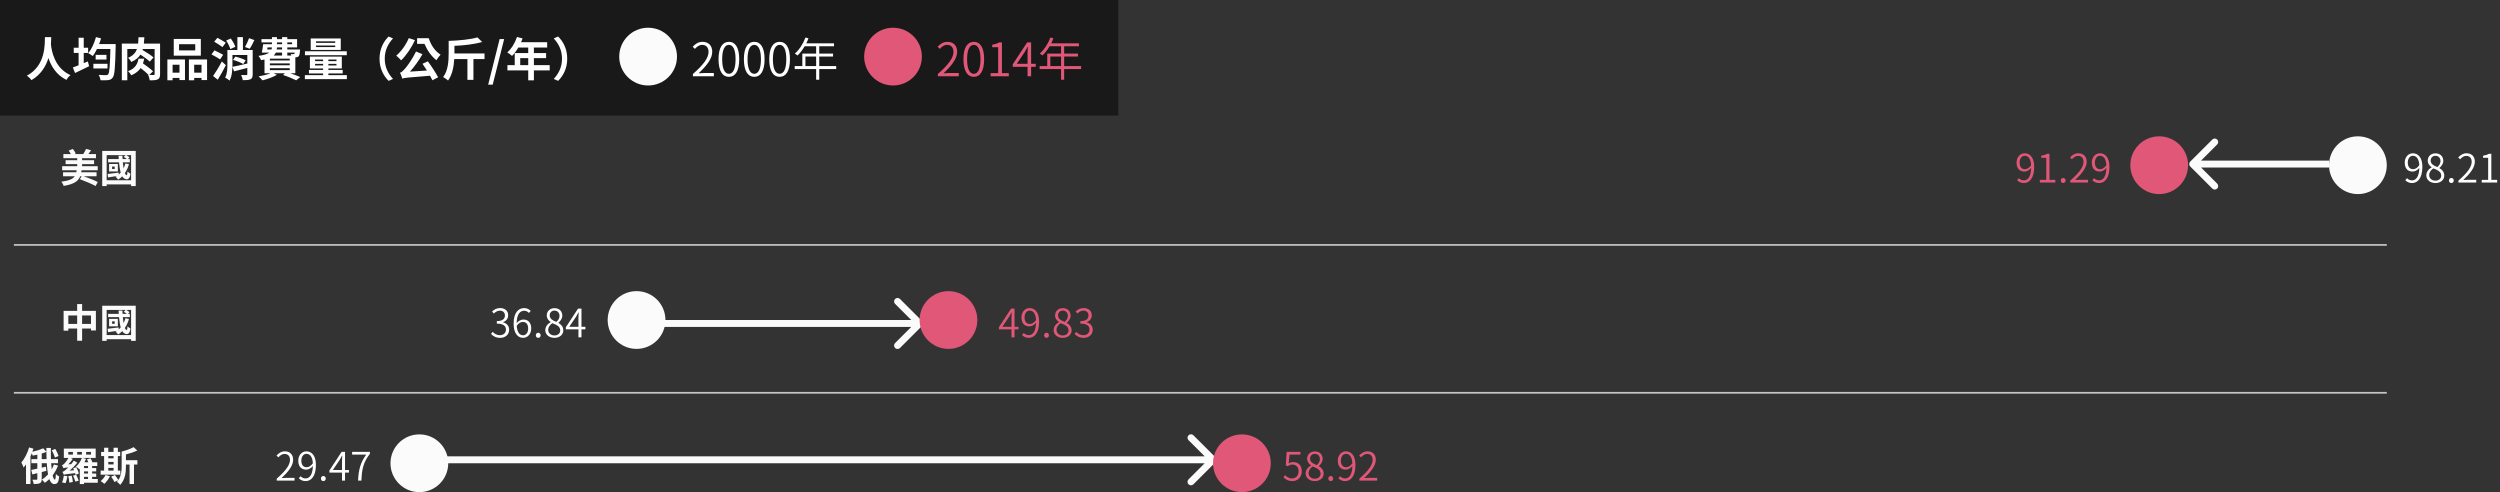 <svg width="1082" height="213" viewBox="0 0 1082 213" fill="none" xmlns="http://www.w3.org/2000/svg">
<rect x="0" y="0" width="1082" height="213" fill="#333333" stroke="none"/>
<rect width="484" height="50" fill="black" fill-opacity="0.5"/>
<path d="M19.44 16.08C19.36 19.46 19.74 28.42 11.62 32.76C12.42 33.3 13.18 34.06 13.6 34.7C17.76 32.26 19.86 28.64 20.96 25.12C22.12 28.56 24.34 32.46 28.78 34.58C29.1 33.9 29.78 33.1 30.52 32.52C23.54 29.44 22.32 21.9 22.04 19.2C22.12 18 22.16 16.92 22.18 16.08H19.44ZM36.24 27.32V22.92H38.14V20.66H36.24V16.32H34.02V20.66H31.92V22.92H34.02V28.26C33.06 28.62 32.22 28.96 31.52 29.2L32.48 31.6C34.28 30.76 36.5 29.7 38.58 28.66L38.02 26.58L36.24 27.32ZM40.42 29.64H46.52V27.6H40.42V29.64ZM41.4 23.74V25.78H46.08V23.74H41.4ZM50.06 19.06H42.9C43.22 18.24 43.5 17.44 43.74 16.6L41.54 16.06C40.82 18.66 39.62 21.34 38.18 23C38.74 23.28 39.72 23.9 40.16 24.26C40.78 23.42 41.4 22.4 41.96 21.22H47.78C47.6 28.36 47.4 31.56 46.78 32.2C46.54 32.46 46.32 32.52 45.92 32.52C45.34 32.52 44.1 32.52 42.68 32.4C43.12 33.06 43.46 34.08 43.5 34.72C44.7 34.76 46.02 34.78 46.8 34.68C47.64 34.56 48.24 34.32 48.82 33.52C49.62 32.42 49.84 29.28 50.06 20.2V19.06ZM69.28 18.88H62.26C62.36 18 62.42 17.1 62.48 16.12H59.94C59.9 17.12 59.86 18.02 59.76 18.88H52.72V34.74H55.1V21.2H59.26C58.7 22.84 57.58 24.12 55.4 25.04C55.92 25.44 56.56 26.26 56.82 26.82C58.7 26 59.94 24.94 60.78 23.64C62.28 24.6 63.94 25.82 64.82 26.66L66.44 24.84C65.4 23.92 63.3 22.56 61.68 21.64C61.72 21.5 61.76 21.36 61.8 21.2H66.92V32.02C66.92 32.36 66.82 32.44 66.5 32.46C66.22 32.46 65.42 32.46 64.58 32.42L66.24 30.86C65.28 29.9 63.34 28.44 61.88 27.44C62.12 26.76 62.28 26.06 62.42 25.38H59.96C59.56 27.38 58.82 29.54 55.42 30.8C55.92 31.22 56.54 32.04 56.8 32.6C58.78 31.76 60.04 30.68 60.88 29.46C62.12 30.44 63.52 31.58 64.3 32.42L64.1 32.4C64.42 33.06 64.74 34.1 64.82 34.78C66.4 34.78 67.54 34.74 68.28 34.34C69.06 33.96 69.28 33.28 69.28 32.08V18.88ZM84.5 21.82H77.5V19.12H84.5V21.82ZM86.92 16.84H75.2V24.08H86.92V16.84ZM77.68 28.02V31.46H74.7V28.02H77.68ZM72.44 34.74H74.7V33.74H77.68V34.64H80.06V25.74H72.44V34.74ZM84.04 31.46V28.02H87.22V31.46H84.04ZM81.76 25.74V34.74H84.04V33.74H87.22V34.66H89.62V25.74H81.76ZM107.78 16.52C107.38 17.72 106.62 19.32 106.04 20.34L108.1 21.1C108.7 20.16 109.46 18.74 110.1 17.34L107.78 16.52ZM101.84 20.26C101.54 19.22 100.68 17.76 99.88 16.66L97.88 17.54C98.66 18.7 99.44 20.26 99.68 21.24L101.84 20.26ZM97.72 18.48C96.88 17.9 95.2 16.96 94.1 16.36L92.7 18.04C93.84 18.72 95.5 19.74 96.28 20.38L97.72 18.48ZM96.58 23.72C95.7 23.18 93.92 22.32 92.82 21.78L91.52 23.54C92.72 24.18 94.44 25.12 95.26 25.7L96.58 23.72ZM96 26.6C94.82 28.92 93.3 31.4 92.22 32.9L94.24 34.5C95.44 32.56 96.7 30.28 97.76 28.2L96 26.6ZM109.36 21.64H105.14V16.06H102.74V21.64H98.42V27.8C98.42 29.68 98.36 31.96 97.44 33.58C97.96 33.82 98.94 34.5 99.34 34.88C100.44 33.04 100.6 30.04 100.6 27.8V23.8H107.04V27.5C104.68 28.06 102.26 28.6 100.6 28.92L101.3 30.88C102.96 30.46 105.04 29.94 107.04 29.4V32.14C107.04 32.4 106.94 32.48 106.64 32.5C106.32 32.52 105.28 32.52 104.36 32.46C104.68 33.08 105 34.06 105.08 34.7C106.58 34.7 107.66 34.66 108.4 34.3C109.16 33.92 109.36 33.32 109.36 32.16V21.64ZM100.88 25.94C102.38 26.34 104.32 27.12 105.3 27.72L106.32 26.1C105.3 25.52 103.34 24.84 101.84 24.5L100.88 25.94ZM116.8 29.52H125.4V30.36H116.8V29.52ZM122.08 22.78V24.04H118.44C118.84 23.66 119.16 23.24 119.38 22.78H122.08ZM115.78 20.52H117.68C117.66 20.82 117.62 21.12 117.54 21.4H115.64L115.78 20.52ZM119.86 18.34H122.08V19.14H119.86V18.34ZM126.42 18.34V19.14H124.34V18.34H126.42ZM122.08 21.4H119.78C119.82 21.12 119.84 20.82 119.86 20.52H122.08V21.4ZM127.52 22.78C127.5 23.06 127.44 23.22 127.38 23.32C127.26 23.44 127.14 23.44 126.96 23.44C126.74 23.46 126.32 23.44 125.84 23.38C125.96 23.56 126.04 23.8 126.12 24.04H124.34V22.78H127.52ZM125.4 27.44V28.26H116.8V27.44H125.4ZM125.4 25.38V26.18H116.8V25.38H125.4ZM127.82 31.7V24.82C127.94 24.82 128.06 24.8 128.14 24.8C128.58 24.78 129 24.64 129.28 24.32C129.62 23.96 129.74 23.26 129.84 22.02C129.84 21.78 129.86 21.4 129.86 21.4H124.34V20.52H128.58V16.94H124.34V16.06H122.08V16.94H119.86V16.06H117.7V16.94H113.16V18.34H117.7V19.14H113.88C113.76 20.32 113.52 21.78 113.3 22.78H116.52C115.66 23.4 114.24 23.88 111.86 24.18C112.24 24.62 112.8 25.52 113 26.04C113.52 25.96 114.02 25.86 114.48 25.76V31.7H117.1C115.68 32.3 113.7 32.76 111.88 33.06C112.4 33.46 113.24 34.32 113.6 34.78C115.64 34.28 118.22 33.36 119.86 32.38L118.4 31.7H123.28L122.52 32.46C124.68 33.16 126.92 34.12 128.2 34.76L129.94 33.34C128.88 32.86 127.26 32.26 125.62 31.7H127.82ZM145.08 18.54H136.78V17.9H145.08V18.54ZM145.08 20.38H136.78V19.72H145.08V20.38ZM147.48 16.66H134.48V21.6H147.48V16.66ZM150.08 22.2H131.98V23.9H150.08V22.2ZM136.36 28.34V27.64H139.84V28.34H136.36ZM136.36 25.76H139.84V26.46H136.36V25.76ZM145.62 26.46H142.12V25.76H145.62V26.46ZM145.62 28.34H142.12V27.64H145.62V28.34ZM142.12 32.52V31.8H148.32V30.26H142.12V29.62H147.94V24.5H134.12V29.62H139.84V30.26H133.72V31.8H139.84V32.52H131.94V34.24H150.12V32.52H142.12ZM168.2 35L170.1 34.16C168.1 32 166.52 29.24 166.52 25.4C166.52 21.56 168.1 18.8 170.1 16.64L168.2 15.8C166.04 17.92 164.26 21.12 164.26 25.4C164.26 29.68 166.04 32.88 168.2 35ZM180.52 16.54V19H183.72C184.84 21.64 186.62 24.32 188.9 26.06C189.3 25.32 190.16 24.18 190.7 23.66C188.24 22.16 186.42 19.34 185.56 16.54H180.52ZM176.92 16.5C175.72 19.4 173.62 22.3 171.5 24.08C172.1 24.56 173.16 25.6 173.62 26.12C175.78 24.02 178.12 20.64 179.58 17.36L176.92 16.5ZM182.86 27.6C183.48 28.48 184.14 29.52 184.78 30.52L177.44 31C179.38 28.84 181.3 26.16 182.84 23.46L180.06 22.3C178.48 25.62 175.98 29.02 175.14 29.88C174.34 30.76 173.8 31.3 173.14 31.48C173.5 32.18 173.96 33.52 174.12 34.02C175.1 33.66 176.46 33.54 186.12 32.78C186.54 33.5 186.9 34.16 187.16 34.74L189.62 33.44C188.64 31.58 186.8 28.74 185.18 26.54L182.86 27.6ZM209.7 23.14H196.68V23.1V19.84C200.84 19.66 205.34 19.16 208.68 18.16L206.64 16.18C203.68 17.06 198.68 17.56 194.18 17.7V23.08C194.18 26.16 194 30.46 191.8 33.36C192.4 33.64 193.46 34.4 193.92 34.84C195.78 32.38 196.42 28.68 196.6 25.56H202.3V34.56H204.9V25.56H209.7V23.14ZM211.28 36.64H213.24L218.2 16.9H216.24L211.28 36.64ZM225.154 28.2V25.16H228.614V28.2H225.154ZM237.914 28.2H231.074V25.16H236.354V22.96H231.074V20.56H236.814V18.26H225.514C225.774 17.72 225.994 17.18 226.174 16.62L223.754 16C222.894 18.58 221.354 21.14 219.554 22.66C220.134 23 221.154 23.8 221.614 24.2C222.554 23.26 223.514 21.98 224.334 20.56H228.614V22.96H222.774V28.2H219.614V30.48H228.614V34.76H231.074V30.48H237.914V28.2ZM241.554 15.8L239.654 16.64C241.654 18.8 243.234 21.56 243.234 25.4C243.234 29.24 241.654 32 239.654 34.16L241.554 35C243.714 32.88 245.494 29.68 245.494 25.4C245.494 21.12 243.714 17.92 241.554 15.8Z" fill="white"/>
<path d="M6 106H1033" stroke="#C4C4C4" stroke-width="0.75"/>
<path d="M6 170H1033" stroke="#C4C4C4" stroke-width="0.75"/>
<path d="M41.793 76.28V74.563H35.163C35.214 74.274 35.265 73.985 35.299 73.679H42.286V71.928H35.52V71.027H40.722V69.327H35.52V68.46H41.538V66.675H38.274C38.648 66.182 39.039 65.621 39.413 65.026L37.237 64.465C36.965 65.128 36.455 66.012 36.03 66.675H32.29L32.783 66.454C32.562 65.876 32.035 65.06 31.508 64.465L29.706 65.179C30.046 65.621 30.403 66.165 30.658 66.675H27.428V68.46H33.429V69.327H28.397V71.027H33.429V71.928H26.901V73.679H33.157C33.123 73.985 33.072 74.291 33.021 74.563H27.292V76.28H32.358C31.559 77.419 29.961 78.184 26.544 78.643C26.935 79.068 27.411 79.918 27.547 80.462C32.086 79.714 33.905 78.371 34.721 76.28H35.333L34.568 77.555C36.761 78.354 39.872 79.663 41.368 80.513L42.32 78.779C40.909 78.031 38.223 76.994 36.183 76.28H41.793ZM49.647 73.152H48.508V72.064H49.647V73.152ZM51.007 70.993H47.216V74.223H51.007V70.993ZM46.162 78.014V67.134H54.373L53.574 67.933C54.016 68.171 54.526 68.528 54.883 68.834H53.047C53.013 68.358 52.996 67.882 52.979 67.389H51.313C51.347 67.882 51.364 68.358 51.398 68.834H46.791V70.262H51.517C51.67 71.945 51.891 73.492 52.248 74.716C51.976 75.022 51.704 75.311 51.398 75.566L51.364 74.716C49.596 74.954 47.828 75.158 46.587 75.294L46.774 76.773C47.896 76.586 49.222 76.399 50.582 76.195C50.412 76.314 50.225 76.433 50.038 76.535C50.378 76.807 50.922 77.453 51.143 77.759C51.789 77.351 52.367 76.858 52.911 76.314C53.251 76.875 53.676 77.266 54.186 77.436C55.308 77.946 56.192 77.3 56.464 75.209C56.124 75.022 55.512 74.563 55.206 74.257C55.138 75.243 55.002 75.906 54.815 75.838C54.509 75.77 54.254 75.447 54.033 74.937C54.798 73.815 55.41 72.523 55.818 71.044L54.271 70.738C54.067 71.503 53.812 72.2 53.472 72.863C53.336 72.098 53.234 71.214 53.149 70.262H56.192V68.834H55.376L56.056 68.12C55.75 67.797 55.172 67.406 54.628 67.134H56.736V78.014H46.162ZM44.241 65.315V80.53H46.162V79.816H56.736V80.53H58.742V65.315H44.241Z" fill="#FBFBFB"/>
<path d="M35.537 140.186V136.531H39.379V140.186H35.537ZM29.57 140.186V136.531H33.395V140.186H29.57ZM35.537 134.542V131.601H33.395V134.542H27.53V143.11H29.57V142.175H33.395V147.479H35.537V142.175H39.379V143.025H41.504V134.542H35.537ZM49.647 140.152H48.508V139.064H49.647V140.152ZM51.007 137.993H47.216V141.223H51.007V137.993ZM46.162 145.014V134.134H54.373L53.574 134.933C54.016 135.171 54.526 135.528 54.883 135.834H53.047C53.013 135.358 52.996 134.882 52.979 134.389H51.313C51.347 134.882 51.364 135.358 51.398 135.834H46.791V137.262H51.517C51.67 138.945 51.891 140.492 52.248 141.716C51.976 142.022 51.704 142.311 51.398 142.566L51.364 141.716C49.596 141.954 47.828 142.158 46.587 142.294L46.774 143.773C47.896 143.586 49.222 143.399 50.582 143.195C50.412 143.314 50.225 143.433 50.038 143.535C50.378 143.807 50.922 144.453 51.143 144.759C51.789 144.351 52.367 143.858 52.911 143.314C53.251 143.875 53.676 144.266 54.186 144.436C55.308 144.946 56.192 144.3 56.464 142.209C56.124 142.022 55.512 141.563 55.206 141.257C55.138 142.243 55.002 142.906 54.815 142.838C54.509 142.77 54.254 142.447 54.033 141.937C54.798 140.815 55.41 139.523 55.818 138.044L54.271 137.738C54.067 138.503 53.812 139.2 53.472 139.863C53.336 139.098 53.234 138.214 53.149 137.262H56.192V135.834H55.376L56.056 135.12C55.75 134.797 55.172 134.406 54.628 134.134H56.736V145.014H46.162ZM44.241 132.315V147.53H46.162V146.816H56.736V147.53H58.742V132.315H44.241Z" fill="#FBFBFB"/>
<path d="M25.354 197.341C25.116 196.525 24.504 195.233 23.926 194.281L22.447 194.876C22.974 195.879 23.569 197.222 23.79 198.038L25.354 197.341ZM18.061 198.718V196.27C18.775 196.083 19.472 195.845 20.084 195.573C20.084 196.627 20.118 197.698 20.152 198.718H18.061ZM23.331 201.047C23.059 201.761 22.753 202.475 22.379 203.121C22.277 202.322 22.209 201.421 22.141 200.469H25.099V198.718H22.056C22.005 197.171 21.988 195.505 22.022 193.856H20.067C20.067 194.417 20.067 194.961 20.084 195.505L18.673 194.009C17.517 194.57 15.715 195.148 13.998 195.539C14.168 195.08 14.321 194.621 14.474 194.196L12.604 193.635C11.873 196.134 10.615 198.599 9.238 200.18C9.561 200.724 10.071 201.88 10.224 202.373C10.564 201.948 10.921 201.489 11.261 200.996V209.462H13.182V197.511C13.386 197.052 13.59 196.593 13.777 196.134C13.93 196.491 14.066 196.899 14.134 197.188C14.797 197.069 15.46 196.933 16.157 196.78V198.718H13.59V200.469H16.157V202.832C15.171 203.053 14.27 203.24 13.539 203.393L13.998 205.331C14.661 205.178 15.392 204.991 16.157 204.787V207.303C16.157 207.558 16.072 207.626 15.817 207.626C15.562 207.643 14.78 207.643 14.015 207.626C14.27 208.136 14.525 208.952 14.593 209.479C15.817 209.479 16.684 209.411 17.262 209.105C17.874 208.799 18.061 208.323 18.061 207.337V204.294C18.724 204.124 19.421 203.954 20.067 203.784L19.863 201.982L18.061 202.407V200.469H20.237C20.339 202.271 20.526 203.937 20.798 205.331C19.999 206.198 19.098 206.963 18.112 207.558C18.503 207.881 19.132 208.595 19.387 208.969C20.067 208.51 20.73 207.966 21.342 207.354C21.835 208.68 22.532 209.496 23.484 209.496C24.827 209.496 25.354 208.799 25.626 206.215C25.167 206.011 24.555 205.569 24.181 205.127C24.13 206.844 23.977 207.575 23.739 207.575C23.365 207.575 23.042 206.878 22.787 205.705C23.739 204.464 24.538 203.036 25.116 201.489L23.331 201.047ZM27.615 205.875C27.479 206.912 27.241 208.051 26.816 208.765C27.241 208.85 27.989 209.003 28.363 209.122C28.703 208.374 29.026 207.201 29.179 206.096L27.615 205.875ZM29.553 206.096C29.791 206.98 29.978 208.136 29.978 208.884L31.525 208.612C31.491 207.864 31.287 206.725 31.015 205.841L29.553 206.096ZM31.593 205.824C32.001 206.64 32.409 207.728 32.579 208.425L34.041 208.068C33.854 207.354 33.412 206.3 32.987 205.518L31.593 205.824ZM36.37 206.385H38.104V207.32H36.37V206.385ZM38.104 202.577H36.37V201.676H38.104V202.577ZM38.104 204.94H36.37V204.022H38.104V204.94ZM33.412 195.607H35.452V196.763H33.412V195.607ZM31.559 196.763H29.57V195.607H31.559V196.763ZM37.288 195.607H39.379V196.763H37.288V195.607ZM42.32 207.32H39.872V206.385H41.64V204.94H39.872V204.022H41.64V202.577H39.872V201.676H42.099V200.078H39.991C39.804 199.5 39.498 198.871 39.192 198.327L37.645 198.786C37.849 199.177 38.036 199.636 38.206 200.078H36.557C36.812 199.585 37.05 199.092 37.237 198.582L35.707 198.208H41.419V194.162H27.632V198.208H29.604C28.975 199.33 28.108 200.418 27.802 200.707C27.445 201.047 27.156 201.268 26.833 201.319C27.054 201.676 27.36 202.322 27.462 202.611C27.751 202.509 28.159 202.424 29.553 202.305C29.043 202.815 28.618 203.189 28.397 203.376C27.853 203.835 27.445 204.141 27.003 204.209C27.224 204.566 27.53 205.212 27.615 205.484C28.057 205.314 28.72 205.195 32.511 204.77C32.596 205.042 32.664 205.314 32.698 205.535L34.109 204.974C33.973 204.226 33.48 203.07 33.004 202.186L31.678 202.662C31.797 202.934 31.933 203.206 32.052 203.512L30.131 203.699C31.372 202.645 32.545 201.421 33.446 200.231L31.933 199.364C31.627 199.891 31.219 200.401 30.811 200.894L29.587 200.962C30.301 200.231 30.981 199.381 31.491 198.582L30.59 198.208H35.435C34.891 199.636 33.956 201.047 32.868 201.965C33.293 202.22 34.024 202.764 34.364 203.087L34.534 202.917V209.496H36.37V208.935H42.32V207.32ZM46.876 202.526H49.154V203.682H46.876V202.526ZM49.154 197.375V198.378H46.876V197.375H49.154ZM46.876 199.925H49.154V200.979H46.876V199.925ZM52.078 203.682H51.007V197.375H52.01V195.607H51.007V193.788H49.154V195.607H46.876V193.788H45.057V195.607H43.765V197.375H45.057V203.682H43.561V205.45H52.078V203.682ZM45.686 205.569C45.227 206.538 44.394 207.575 43.561 208.221C44.02 208.493 44.802 209.071 45.159 209.411C46.026 208.612 47.012 207.337 47.573 206.113L45.686 205.569ZM59.456 199.177H54.509V196.678C56.226 196.253 58.011 195.658 59.422 194.961L57.807 193.516C56.583 194.247 54.526 194.961 52.656 195.437V201.608C52.656 203.767 52.469 205.892 51.228 207.745C50.905 207.133 50.242 206.249 49.732 205.586L48.117 206.334C48.627 207.031 49.273 208.017 49.545 208.629L51.177 207.83C51.007 208.068 50.82 208.306 50.616 208.544C51.075 208.867 51.704 209.411 52.027 209.853C54.152 207.541 54.509 204.736 54.509 201.608V201.047H56.073V209.462H57.994V201.047H59.456V199.177Z" fill="#FBFBFB"/>
<circle cx="1020.5" cy="71.5" r="12.5" fill="#FBFBFB"/>
<circle cx="275.5" cy="138.5" r="12.5" fill="#FBFBFB"/>
<circle cx="280.5" cy="24.5" r="12.5" fill="#FBFBFB"/>
<circle cx="386.5" cy="24.5" r="12.5" fill="#E05778"/>
<circle cx="181.5" cy="200.5" r="12.5" fill="#FBFBFB"/>
<path d="M947.939 69.939C947.354 70.525 947.354 71.475 947.939 72.061L957.485 81.607C958.071 82.192 959.021 82.192 959.607 81.607C960.192 81.021 960.192 80.071 959.607 79.485L951.121 71L959.607 62.515C960.192 61.929 960.192 60.979 959.607 60.393C959.021 59.808 958.071 59.808 957.485 60.393L947.939 69.939ZM1008 69.5L949 69.5V72.5L1008 72.5V69.5Z" fill="#FBFBFB"/>
<path d="M399.061 141.061C399.646 140.475 399.646 139.525 399.061 138.939L389.515 129.393C388.929 128.808 387.979 128.808 387.393 129.393C386.808 129.979 386.808 130.929 387.393 131.515L395.879 140L387.393 148.485C386.808 149.071 386.808 150.021 387.393 150.607C387.979 151.192 388.929 151.192 389.515 150.607L399.061 141.061ZM272 141.5L398 141.5L398 138.5L272 138.5L272 141.5Z" fill="#FBFBFB"/>
<path d="M526.061 200.061C526.646 199.475 526.646 198.525 526.061 197.939L516.515 188.393C515.929 187.808 514.979 187.808 514.393 188.393C513.808 188.979 513.808 189.929 514.393 190.515L522.879 199L514.393 207.485C513.808 208.071 513.808 209.021 514.393 209.607C514.979 210.192 515.929 210.192 516.515 209.607L526.061 200.061ZM178 200.5L525 200.5V197.5L178 197.5V200.5Z" fill="#FBFBFB"/>
<circle cx="934.5" cy="71.5" r="12.5" fill="#E05778"/>
<circle cx="410.5" cy="138.5" r="12.5" fill="#E05778"/>
<circle cx="537.5" cy="200.5" r="12.5" fill="#E05778"/>
<path d="M119.765 208H127.466V206.81H123.896C123.267 206.81 122.519 206.844 121.856 206.912C124.899 204.056 126.871 201.489 126.871 198.973C126.871 196.763 125.511 195.335 123.301 195.335C121.754 195.335 120.683 196.066 119.68 197.154L120.496 197.936C121.21 197.103 122.111 196.457 123.148 196.457C124.746 196.457 125.511 197.562 125.511 199.024C125.511 201.183 123.743 203.699 119.765 207.167V208ZM132.716 202.22C131.169 202.22 130.421 201.064 130.421 199.347C130.421 197.613 131.356 196.423 132.597 196.423C134.28 196.423 135.266 197.902 135.402 200.503C134.535 201.727 133.566 202.22 132.716 202.22ZM129.333 206.98C130.013 207.694 130.948 208.221 132.257 208.221C134.569 208.221 136.728 206.3 136.728 201.2C136.728 197.307 134.994 195.335 132.597 195.335C130.693 195.335 129.095 196.967 129.095 199.347C129.095 201.914 130.421 203.257 132.495 203.257C133.583 203.257 134.637 202.628 135.419 201.676C135.3 205.688 133.855 207.065 132.223 207.065C131.39 207.065 130.642 206.708 130.098 206.113L129.333 206.98ZM139.938 208.221C140.516 208.221 140.992 207.779 140.992 207.133C140.992 206.453 140.516 206.011 139.938 206.011C139.377 206.011 138.901 206.453 138.901 207.133C138.901 207.779 139.377 208.221 139.938 208.221ZM144.044 203.427L147.053 198.973C147.393 198.378 147.733 197.766 148.039 197.171H148.124C148.073 197.783 148.022 198.769 148.022 199.381V203.427H144.044ZM151.031 203.427H149.331V195.556H147.852L142.565 203.631V204.532H148.022V208H149.331V204.532H151.031V203.427ZM154.972 208H156.417C156.621 203.138 157.165 200.18 160.106 196.389V195.556H152.405V196.746H158.508C156.06 200.146 155.176 203.206 154.972 208Z" fill="white"/>
<path d="M299.9 33H308.96V31.6H304.76C304.02 31.6 303.14 31.64 302.36 31.72C305.94 28.36 308.26 25.34 308.26 22.38C308.26 19.78 306.66 18.1 304.06 18.1C302.24 18.1 300.98 18.96 299.8 20.24L300.76 21.16C301.6 20.18 302.66 19.42 303.88 19.42C305.76 19.42 306.66 20.72 306.66 22.44C306.66 24.98 304.58 27.94 299.9 32.02V33ZM315.477 33.26C318.217 33.26 319.937 30.74 319.937 25.62C319.937 20.56 318.217 18.1 315.477 18.1C312.717 18.1 310.977 20.54 310.977 25.62C310.977 30.74 312.717 33.26 315.477 33.26ZM315.477 31.94C313.737 31.94 312.557 29.98 312.557 25.62C312.557 21.34 313.737 19.42 315.477 19.42C317.197 19.42 318.357 21.34 318.357 25.62C318.357 29.98 317.197 31.94 315.477 31.94ZM326.453 33.26C329.193 33.26 330.913 30.74 330.913 25.62C330.913 20.56 329.193 18.1 326.453 18.1C323.693 18.1 321.953 20.54 321.953 25.62C321.953 30.74 323.693 33.26 326.453 33.26ZM326.453 31.94C324.713 31.94 323.533 29.98 323.533 25.62C323.533 21.34 324.713 19.42 326.453 19.42C328.173 19.42 329.333 21.34 329.333 25.62C329.333 29.98 328.173 31.94 326.453 31.94ZM337.43 33.26C340.17 33.26 341.89 30.74 341.89 25.62C341.89 20.56 340.17 18.1 337.43 18.1C334.67 18.1 332.93 20.54 332.93 25.62C332.93 30.74 334.67 33.26 337.43 33.26ZM337.43 31.94C335.69 31.94 334.51 29.98 334.51 25.62C334.51 21.34 335.69 19.42 337.43 19.42C339.15 19.42 340.31 21.34 340.31 25.62C340.31 29.98 339.15 31.94 337.43 31.94ZM348.586 28.6V24.46H353.226V28.6H348.586ZM361.906 28.6H354.566V24.46H360.546V23.2H354.566V20.02H360.966V18.74H348.966C349.326 18.04 349.646 17.3 349.926 16.56L348.606 16.24C347.606 18.94 345.926 21.54 344.006 23.18C344.366 23.38 344.906 23.82 345.166 24.02C346.286 22.96 347.346 21.58 348.266 20.02H353.226V23.2H347.246V28.6H343.946V29.88H353.226V34.52H354.566V29.88H361.906V28.6Z" fill="white"/>
<path d="M216.454 146.221C218.63 146.221 220.364 144.895 220.364 142.685C220.364 140.968 219.174 139.846 217.712 139.506V139.438C219.038 138.962 219.939 137.959 219.939 136.412C219.939 134.44 218.443 133.335 216.403 133.318C214.975 133.335 213.887 133.964 212.969 134.797L213.734 135.698C214.431 134.984 215.332 134.457 216.352 134.44C217.695 134.457 218.528 135.273 218.528 136.514C218.528 137.908 217.627 138.979 215.026 138.979V140.067C217.916 140.067 218.97 141.104 218.97 142.651C218.97 144.13 217.882 145.065 216.369 145.065C214.89 145.065 213.955 144.368 213.224 143.62L212.51 144.521C213.309 145.388 214.516 146.221 216.454 146.221ZM226.413 145.116C224.764 145.116 223.812 143.62 223.642 140.985C224.492 139.795 225.461 139.336 226.26 139.336C227.858 139.336 228.589 140.475 228.589 142.209C228.589 143.926 227.654 145.116 226.413 145.116ZM229.694 134.576C229.014 133.862 228.096 133.335 226.855 133.335C224.475 133.335 222.299 135.171 222.299 140.084C222.299 144.147 224.016 146.221 226.413 146.221C228.3 146.221 229.915 144.589 229.915 142.209C229.915 139.608 228.589 138.299 226.481 138.299C225.478 138.299 224.39 138.877 223.608 139.812C223.676 135.834 225.155 134.491 226.906 134.491C227.654 134.491 228.402 134.848 228.912 135.443L229.694 134.576ZM232.938 146.221C233.516 146.221 233.992 145.779 233.992 145.133C233.992 144.453 233.516 144.011 232.938 144.011C232.377 144.011 231.901 144.453 231.901 145.133C231.901 145.779 232.377 146.221 232.938 146.221ZM239.951 146.221C242.246 146.221 243.793 144.81 243.793 143.025C243.793 141.325 242.773 140.39 241.685 139.761V139.676C242.416 139.098 243.368 137.959 243.368 136.65C243.368 134.746 242.093 133.369 239.985 133.369C238.081 133.369 236.636 134.644 236.636 136.514C236.636 137.823 237.418 138.758 238.319 139.37V139.438C237.18 140.067 236.007 141.223 236.007 142.906C236.007 144.827 237.673 146.221 239.951 146.221ZM240.801 139.302C239.322 138.724 237.911 138.061 237.911 136.514C237.911 135.273 238.778 134.423 239.951 134.423C241.362 134.423 242.161 135.46 242.161 136.718C242.161 137.67 241.685 138.554 240.801 139.302ZM239.968 145.184C238.421 145.184 237.265 144.164 237.265 142.804C237.265 141.563 238.013 140.543 239.067 139.88C240.869 140.611 242.467 141.257 242.467 142.991C242.467 144.249 241.464 145.184 239.968 145.184ZM246.374 141.427L249.383 136.973C249.723 136.378 250.063 135.766 250.369 135.171H250.454C250.403 135.783 250.352 136.769 250.352 137.381V141.427H246.374ZM253.361 141.427H251.661V133.556H250.182L244.895 141.631V142.532H250.352V146H251.661V142.532H253.361V141.427Z" fill="white"/>
<path d="M1044.39 73.22C1042.84 73.22 1042.09 72.064 1042.09 70.347C1042.09 68.613 1043.03 67.423 1044.27 67.423C1045.95 67.423 1046.94 68.902 1047.07 71.503C1046.21 72.727 1045.24 73.22 1044.39 73.22ZM1041 77.98C1041.68 78.694 1042.62 79.221 1043.93 79.221C1046.24 79.221 1048.4 77.3 1048.4 72.2C1048.4 68.307 1046.66 66.335 1044.27 66.335C1042.36 66.335 1040.77 67.967 1040.77 70.347C1040.77 72.914 1042.09 74.257 1044.17 74.257C1045.25 74.257 1046.31 73.628 1047.09 72.676C1046.97 76.688 1045.53 78.065 1043.89 78.065C1043.06 78.065 1042.31 77.708 1041.77 77.113L1041 77.98ZM1054.04 79.221C1056.33 79.221 1057.88 77.81 1057.88 76.025C1057.88 74.325 1056.86 73.39 1055.77 72.761V72.676C1056.5 72.098 1057.46 70.959 1057.46 69.65C1057.46 67.746 1056.18 66.369 1054.07 66.369C1052.17 66.369 1050.72 67.644 1050.72 69.514C1050.72 70.823 1051.51 71.758 1052.41 72.37V72.438C1051.27 73.067 1050.1 74.223 1050.1 75.906C1050.1 77.827 1051.76 79.221 1054.04 79.221ZM1054.89 72.302C1053.41 71.724 1052 71.061 1052 69.514C1052 68.273 1052.87 67.423 1054.04 67.423C1055.45 67.423 1056.25 68.46 1056.25 69.718C1056.25 70.67 1055.77 71.554 1054.89 72.302ZM1054.06 78.184C1052.51 78.184 1051.35 77.164 1051.35 75.804C1051.35 74.563 1052.1 73.543 1053.16 72.88C1054.96 73.611 1056.56 74.257 1056.56 75.991C1056.56 77.249 1055.55 78.184 1054.06 78.184ZM1060.94 79.221C1061.52 79.221 1061.99 78.779 1061.99 78.133C1061.99 77.453 1061.52 77.011 1060.94 77.011C1060.38 77.011 1059.9 77.453 1059.9 78.133C1059.9 78.779 1060.38 79.221 1060.94 79.221ZM1064.01 79H1071.71V77.81H1068.14C1067.51 77.81 1066.76 77.844 1066.1 77.912C1069.14 75.056 1071.11 72.489 1071.11 69.973C1071.11 67.763 1069.75 66.335 1067.54 66.335C1066 66.335 1064.93 67.066 1063.92 68.154L1064.74 68.936C1065.45 68.103 1066.35 67.457 1067.39 67.457C1068.99 67.457 1069.75 68.562 1069.75 70.024C1069.75 72.183 1067.99 74.699 1064.01 78.167V79ZM1074.09 79H1080.78V77.844H1078.25V66.556H1077.2C1076.55 66.947 1075.75 67.219 1074.68 67.406V68.307H1076.87V77.844H1074.09V79Z" fill="white"/>
<path d="M405.9 33H414.96V31.6H410.76C410.02 31.6 409.14 31.64 408.36 31.72C411.94 28.36 414.26 25.34 414.26 22.38C414.26 19.78 412.66 18.1 410.06 18.1C408.24 18.1 406.98 18.96 405.8 20.24L406.76 21.16C407.6 20.18 408.66 19.42 409.88 19.42C411.76 19.42 412.66 20.72 412.66 22.44C412.66 24.98 410.58 27.94 405.9 32.02V33ZM421.477 33.26C424.217 33.26 425.937 30.74 425.937 25.62C425.937 20.56 424.217 18.1 421.477 18.1C418.717 18.1 416.977 20.54 416.977 25.62C416.977 30.74 418.717 33.26 421.477 33.26ZM421.477 31.94C419.737 31.94 418.557 29.98 418.557 25.62C418.557 21.34 419.737 19.42 421.477 19.42C423.197 19.42 424.357 21.34 424.357 25.62C424.357 29.98 423.197 31.94 421.477 31.94ZM428.733 33H436.613V31.64H433.633V18.36H432.393C431.633 18.82 430.693 19.14 429.433 19.36V20.42H432.013V31.64H428.733V33ZM440.05 27.62L443.59 22.38C443.99 21.68 444.39 20.96 444.75 20.26H444.85C444.79 20.98 444.73 22.14 444.73 22.86V27.62H440.05ZM448.27 27.62H446.27V18.36H444.53L438.31 27.86V28.92H444.73V33H446.27V28.92H448.27V27.62ZM454.586 28.6V24.46H459.226V28.6H454.586ZM467.906 28.6H460.566V24.46H466.546V23.2H460.566V20.02H466.966V18.74H454.966C455.326 18.04 455.646 17.3 455.926 16.56L454.606 16.24C453.606 18.94 451.926 21.54 450.006 23.18C450.366 23.38 450.906 23.82 451.166 24.02C452.286 22.96 453.346 21.58 454.266 20.02H459.226V23.2H453.246V28.6H449.946V29.88H459.226V34.52H460.566V29.88H467.906V28.6Z" fill="#E05778"/>
<path d="M559.403 208.221C561.46 208.221 563.415 206.674 563.415 203.971C563.415 201.217 561.749 199.993 559.692 199.993C558.91 199.993 558.332 200.197 557.754 200.52L558.094 196.746H562.82V195.556H556.87L556.479 201.336L557.244 201.812C557.958 201.336 558.502 201.064 559.352 201.064C560.967 201.064 562.021 202.169 562.021 204.005C562.021 205.875 560.78 207.065 559.284 207.065C557.805 207.065 556.887 206.385 556.173 205.654L555.476 206.572C556.309 207.405 557.465 208.221 559.403 208.221ZM569.039 208.221C571.334 208.221 572.881 206.81 572.881 205.025C572.881 203.325 571.861 202.39 570.773 201.761V201.676C571.504 201.098 572.456 199.959 572.456 198.65C572.456 196.746 571.181 195.369 569.073 195.369C567.169 195.369 565.724 196.644 565.724 198.514C565.724 199.823 566.506 200.758 567.407 201.37V201.438C566.268 202.067 565.095 203.223 565.095 204.906C565.095 206.827 566.761 208.221 569.039 208.221ZM569.889 201.302C568.41 200.724 566.999 200.061 566.999 198.514C566.999 197.273 567.866 196.423 569.039 196.423C570.45 196.423 571.249 197.46 571.249 198.718C571.249 199.67 570.773 200.554 569.889 201.302ZM569.056 207.184C567.509 207.184 566.353 206.164 566.353 204.804C566.353 203.563 567.101 202.543 568.155 201.88C569.957 202.611 571.555 203.257 571.555 204.991C571.555 206.249 570.552 207.184 569.056 207.184ZM575.938 208.221C576.516 208.221 576.992 207.779 576.992 207.133C576.992 206.453 576.516 206.011 575.938 206.011C575.377 206.011 574.901 206.453 574.901 207.133C574.901 207.779 575.377 208.221 575.938 208.221ZM582.628 202.22C581.081 202.22 580.333 201.064 580.333 199.347C580.333 197.613 581.268 196.423 582.509 196.423C584.192 196.423 585.178 197.902 585.314 200.503C584.447 201.727 583.478 202.22 582.628 202.22ZM579.245 206.98C579.925 207.694 580.86 208.221 582.169 208.221C584.481 208.221 586.64 206.3 586.64 201.2C586.64 197.307 584.906 195.335 582.509 195.335C580.605 195.335 579.007 196.967 579.007 199.347C579.007 201.914 580.333 203.257 582.407 203.257C583.495 203.257 584.549 202.628 585.331 201.676C585.212 205.688 583.767 207.065 582.135 207.065C581.302 207.065 580.554 206.708 580.01 206.113L579.245 206.98ZM588.337 208H596.038V206.81H592.468C591.839 206.81 591.091 206.844 590.428 206.912C593.471 204.056 595.443 201.489 595.443 198.973C595.443 196.763 594.083 195.335 591.873 195.335C590.326 195.335 589.255 196.066 588.252 197.154L589.068 197.936C589.782 197.103 590.683 196.457 591.72 196.457C593.318 196.457 594.083 197.562 594.083 199.024C594.083 201.183 592.315 203.699 588.337 207.167V208Z" fill="#E05778"/>
<path d="M433.802 141.427L436.811 136.973C437.151 136.378 437.491 135.766 437.797 135.171H437.882C437.831 135.783 437.78 136.769 437.78 137.381V141.427H433.802ZM440.789 141.427H439.089V133.556H437.61L432.323 141.631V142.532H437.78V146H439.089V142.532H440.789V141.427ZM445.716 140.22C444.169 140.22 443.421 139.064 443.421 137.347C443.421 135.613 444.356 134.423 445.597 134.423C447.28 134.423 448.266 135.902 448.402 138.503C447.535 139.727 446.566 140.22 445.716 140.22ZM442.333 144.98C443.013 145.694 443.948 146.221 445.257 146.221C447.569 146.221 449.728 144.3 449.728 139.2C449.728 135.307 447.994 133.335 445.597 133.335C443.693 133.335 442.095 134.967 442.095 137.347C442.095 139.914 443.421 141.257 445.495 141.257C446.583 141.257 447.637 140.628 448.419 139.676C448.3 143.688 446.855 145.065 445.223 145.065C444.39 145.065 443.642 144.708 443.098 144.113L442.333 144.98ZM452.938 146.221C453.516 146.221 453.992 145.779 453.992 145.133C453.992 144.453 453.516 144.011 452.938 144.011C452.377 144.011 451.901 144.453 451.901 145.133C451.901 145.779 452.377 146.221 452.938 146.221ZM459.951 146.221C462.246 146.221 463.793 144.81 463.793 143.025C463.793 141.325 462.773 140.39 461.685 139.761V139.676C462.416 139.098 463.368 137.959 463.368 136.65C463.368 134.746 462.093 133.369 459.985 133.369C458.081 133.369 456.636 134.644 456.636 136.514C456.636 137.823 457.418 138.758 458.319 139.37V139.438C457.18 140.067 456.007 141.223 456.007 142.906C456.007 144.827 457.673 146.221 459.951 146.221ZM460.801 139.302C459.322 138.724 457.911 138.061 457.911 136.514C457.911 135.273 458.778 134.423 459.951 134.423C461.362 134.423 462.161 135.46 462.161 136.718C462.161 137.67 461.685 138.554 460.801 139.302ZM459.968 145.184C458.421 145.184 457.265 144.164 457.265 142.804C457.265 141.563 458.013 140.543 459.067 139.88C460.869 140.611 462.467 141.257 462.467 142.991C462.467 144.249 461.464 145.184 459.968 145.184ZM469.026 146.221C471.202 146.221 472.936 144.895 472.936 142.685C472.936 140.968 471.746 139.846 470.284 139.506V139.438C471.61 138.962 472.511 137.959 472.511 136.412C472.511 134.44 471.015 133.335 468.975 133.318C467.547 133.335 466.459 133.964 465.541 134.797L466.306 135.698C467.003 134.984 467.904 134.457 468.924 134.44C470.267 134.457 471.1 135.273 471.1 136.514C471.1 137.908 470.199 138.979 467.598 138.979V140.067C470.488 140.067 471.542 141.104 471.542 142.651C471.542 144.13 470.454 145.065 468.941 145.065C467.462 145.065 466.527 144.368 465.796 143.62L465.082 144.521C465.881 145.388 467.088 146.221 469.026 146.221Z" fill="#E05778"/>
<path d="M876.386 73.22C874.839 73.22 874.091 72.064 874.091 70.347C874.091 68.613 875.026 67.423 876.267 67.423C877.95 67.423 878.936 68.902 879.072 71.503C878.205 72.727 877.236 73.22 876.386 73.22ZM873.003 77.98C873.683 78.694 874.618 79.221 875.927 79.221C878.239 79.221 880.398 77.3 880.398 72.2C880.398 68.307 878.664 66.335 876.267 66.335C874.363 66.335 872.765 67.967 872.765 70.347C872.765 72.914 874.091 74.257 876.165 74.257C877.253 74.257 878.307 73.628 879.089 72.676C878.97 76.688 877.525 78.065 875.893 78.065C875.06 78.065 874.312 77.708 873.768 77.113L873.003 77.98ZM882.843 79H889.541V77.844H887.008V66.556H885.954C885.308 66.947 884.509 67.219 883.438 67.406V68.307H885.631V77.844H882.843V79ZM892.938 79.221C893.516 79.221 893.992 78.779 893.992 78.133C893.992 77.453 893.516 77.011 892.938 77.011C892.377 77.011 891.901 77.453 891.901 78.133C891.901 78.779 892.377 79.221 892.938 79.221ZM896.007 79H903.708V77.81H900.138C899.509 77.81 898.761 77.844 898.098 77.912C901.141 75.056 903.113 72.489 903.113 69.973C903.113 67.763 901.753 66.335 899.543 66.335C897.996 66.335 896.925 67.066 895.922 68.154L896.738 68.936C897.452 68.103 898.353 67.457 899.39 67.457C900.988 67.457 901.753 68.562 901.753 70.024C901.753 72.183 899.985 74.699 896.007 78.167V79ZM908.958 73.22C907.411 73.22 906.663 72.064 906.663 70.347C906.663 68.613 907.598 67.423 908.839 67.423C910.522 67.423 911.508 68.902 911.644 71.503C910.777 72.727 909.808 73.22 908.958 73.22ZM905.575 77.98C906.255 78.694 907.19 79.221 908.499 79.221C910.811 79.221 912.97 77.3 912.97 72.2C912.97 68.307 911.236 66.335 908.839 66.335C906.935 66.335 905.337 67.967 905.337 70.347C905.337 72.914 906.663 74.257 908.737 74.257C909.825 74.257 910.879 73.628 911.661 72.676C911.542 76.688 910.097 78.065 908.465 78.065C907.632 78.065 906.884 77.708 906.34 77.113L905.575 77.98Z" fill="#E05778"/>
</svg>
